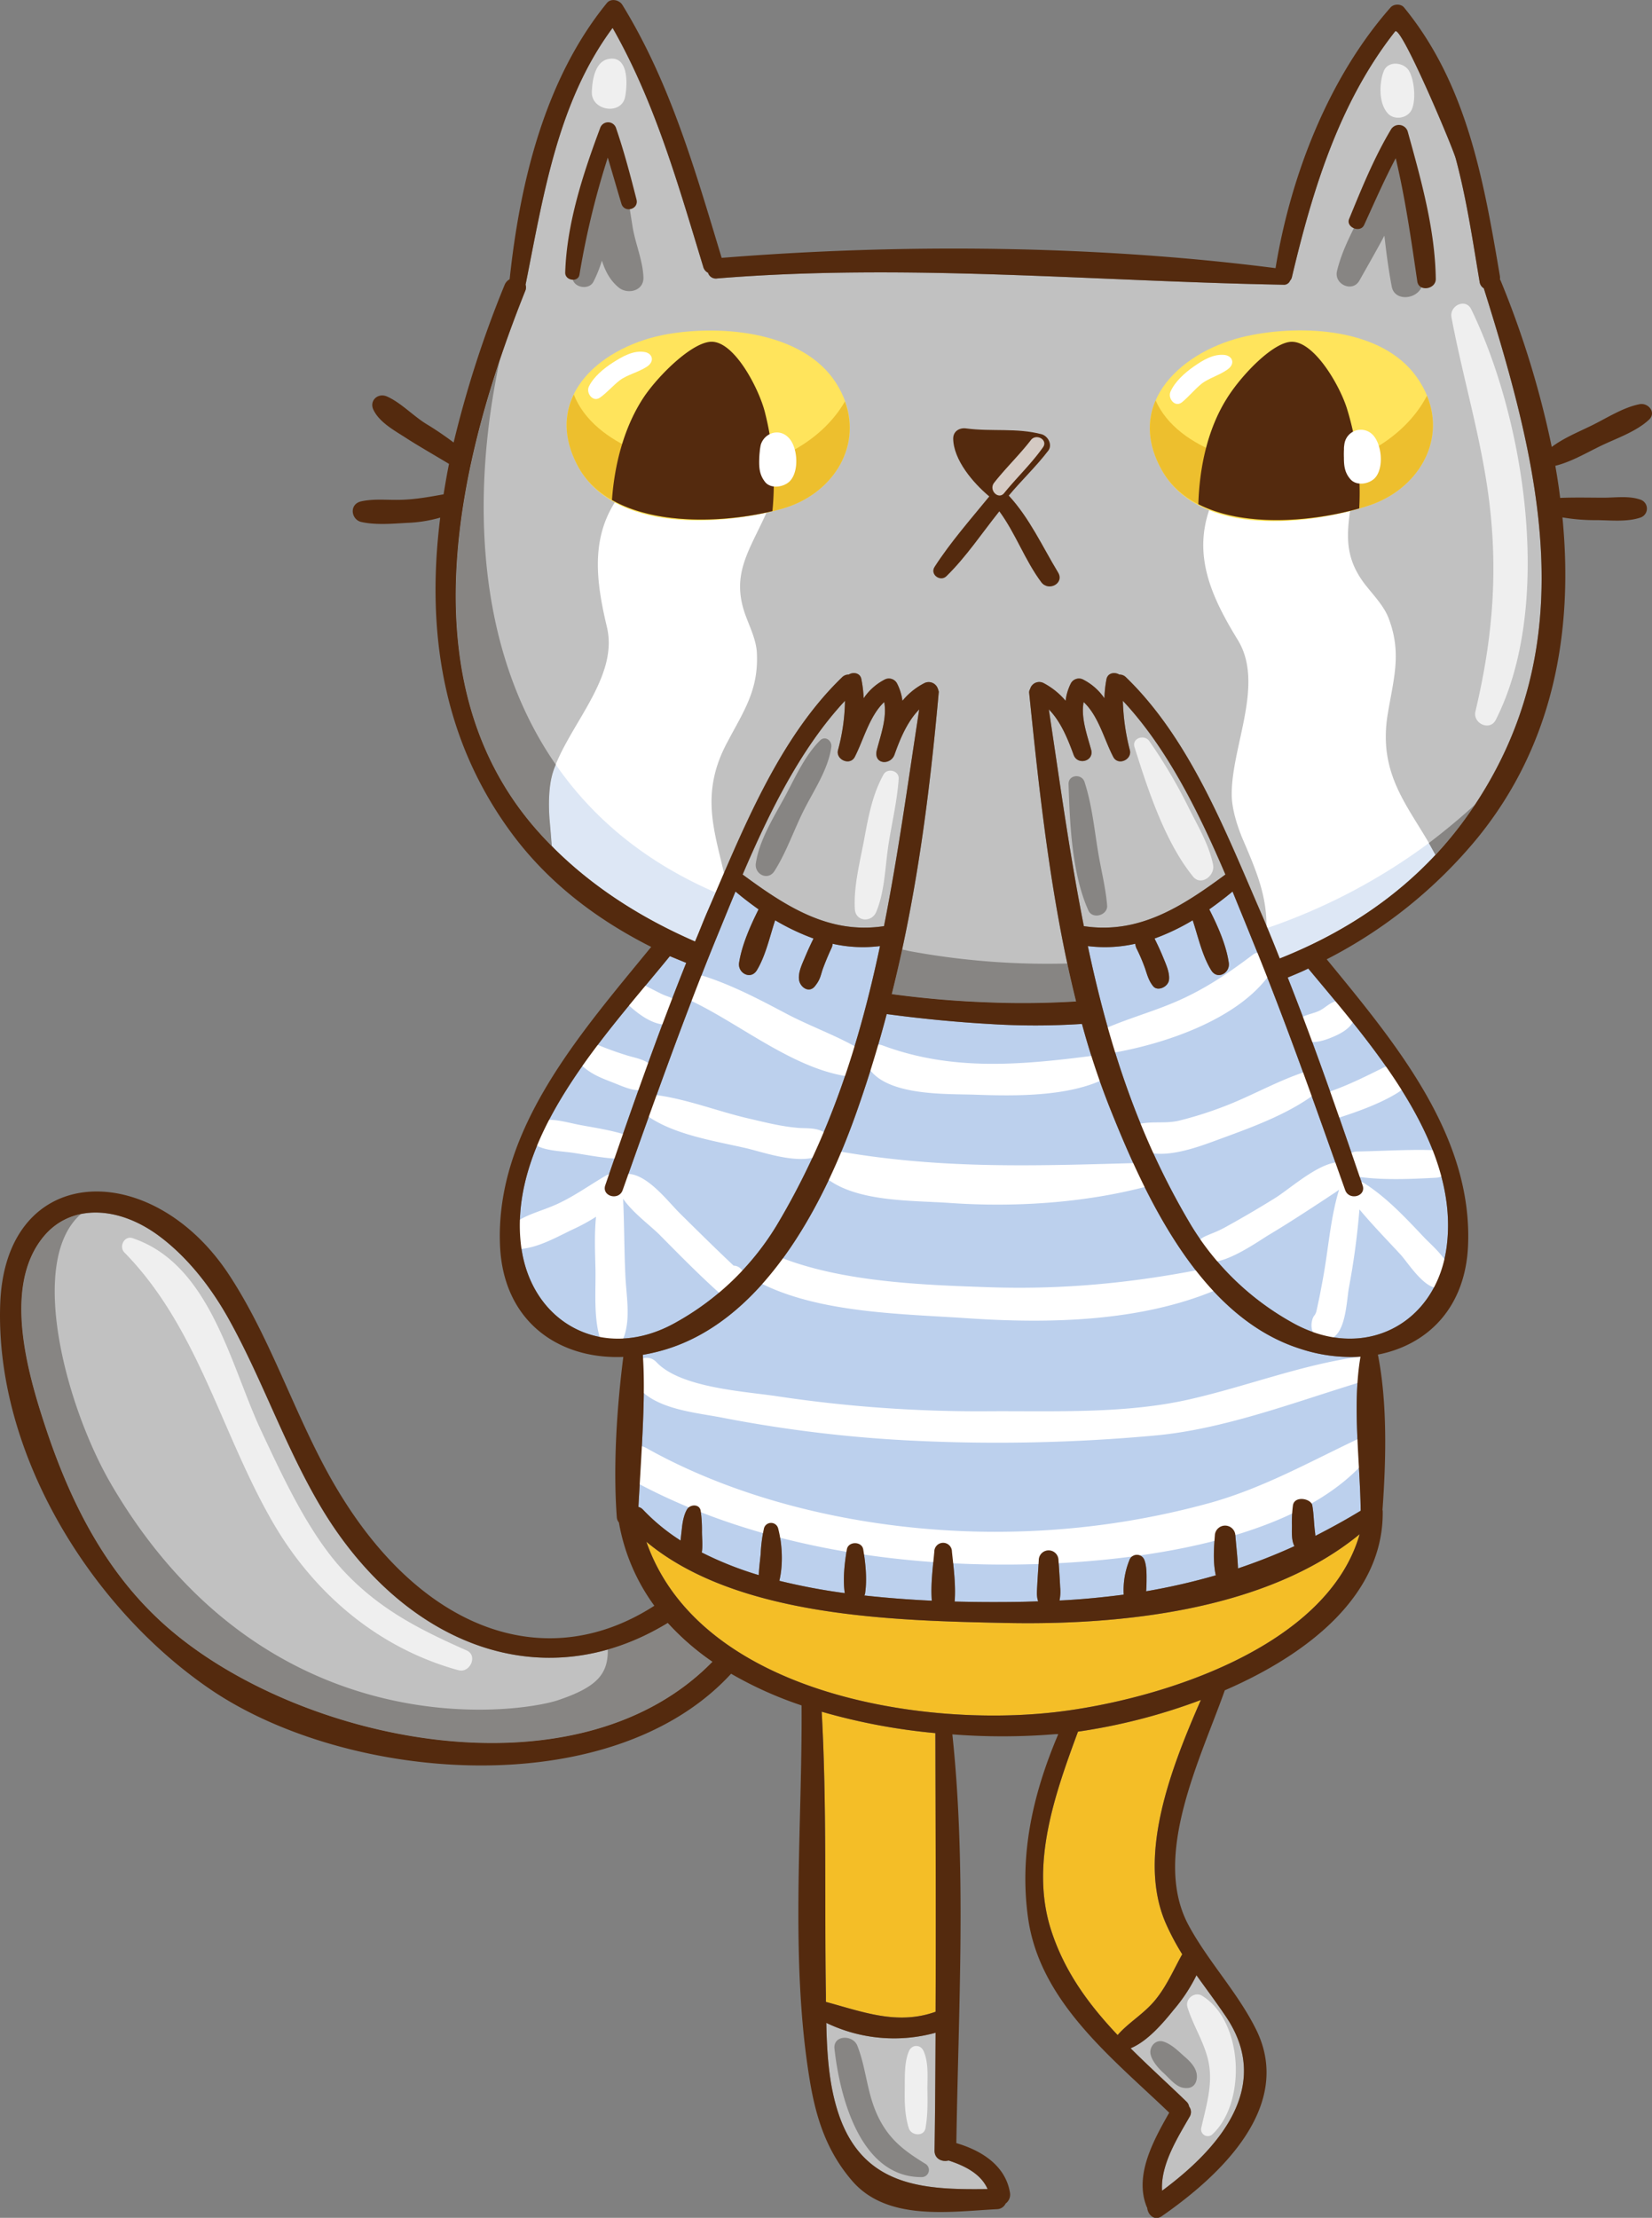 <svg xmlns="http://www.w3.org/2000/svg" width="787.7" height="1057" viewBox="0 0 787.7 1057">
  <rect x="0" y="0" width="787.7" height="1057" fill="#808080" stroke="none"/>
  <title>licemoji10_130454438</title>
  <g id="Layer_2" data-name="Layer 2">
    <g id="licemoji10_130454438">
      <g>
        <path d="M248.4,593.3c-6.1-51.4,40.4-100,71-137.6l7.8,3.2c-14,34.9-26.4,70.5-38.6,106-1.8,5.3,6.5,7.5,8.3,2.3,14.2-40,28.3-79.9,44.3-119.2,3.1-7.5,6.2-15.2,9.5-23.1,3.5,3,7.2,5.8,11,8.5-3.9,7.8-8,17-9.3,25.5-.7,4.9,5.6,8.3,8.5,3.5,4.2-7,6.1-15.9,8.7-23.8a109.2,109.2,0,0,0,18.3,8.7c-1.5,3-2.9,6.1-4.2,9.2s-3.2,7-2.7,10.5,4.7,6.5,7.5,3.1,2.8-5.5,3.9-8.5,2.6-6.6,4.1-9.8a5.3,5.3,0,0,0,.5-2,65.7,65.7,0,0,0,22.6,1.1c-9.7,45.8-23.7,90.3-49.2,133a130,130,0,0,1-48,46.3C288.1,649.7,252.9,630.9,248.4,593.3ZM648.8,720h0c-7.2,4.4-14.4,8.3-21.6,12-.1-1.6-.4-3.2-.5-4.9-.3-3.2-.4-6.5-1-9.7s-8.4-4.7-9.2,0a62.4,62.4,0,0,0-.5,9.7c0,3-.3,6.9,1.2,9.8a277.8,277.8,0,0,1-26.9,10.6c-.2-5.4-.9-10.9-1.3-16.2a4.9,4.9,0,0,0-9.7,0c-.5,6.4-1,13.1.4,19.5a307.4,307.4,0,0,1-33.2,7.6c.2-2.3.2-4.6.2-6.9s-.1-5.5-1-7.9a3.8,3.8,0,0,0-7.2,0,38.1,38.1,0,0,0-2.7,16.4c-10,1.3-20.2,2.3-30.6,2.8a22,22,0,0,0,.3-6.4c-.2-4.3-.5-8.5-.8-12.8a4.7,4.7,0,0,0-9.4,0c-.2,3.8-.5,7.6-.7,11.5s-.4,5.6.4,8.1l-6.5.2c-10.1.2-21.4.2-33.3-.1.6-7.8-.5-16.1-1.3-23.8a4.2,4.2,0,0,0-8.4,0c-.7,7.6-1.8,15.7-1.2,23.4-10.5-.5-21.3-1.3-32.2-2.5a2.1,2.1,0,0,0,.4-1.1c1-6.6.2-14.3-.9-20.9-.7-3.9-7.1-3.9-7.8,0-1.1,6.6-2,14.3-1,20.9h.1a293,293,0,0,1-31.3-5.9c1.9-7.8,1.4-17.6-.6-25.1a3.5,3.5,0,0,0-6.7,0,71.4,71.4,0,0,0-1.6,12.3c-.3,3.3-.8,6.7-.9,10.1a164,164,0,0,1-27.2-10.8c.6-3.1.1-6.9.1-9.9a65,65,0,0,0-.6-9.9c-.5-3.4-4.9-3.2-6.4-.9s-2.3,6.2-2.6,9.6c-.2,1.6-.4,3.5-.6,5.4a94.8,94.8,0,0,1-17.9-14.7,4.6,4.6,0,0,0-2.2-1.3c1.6-28.7,3.5-53.4,2.1-72.5a87.2,87.2,0,0,0,12-2.9c47.7-15.2,75.8-72,90.7-115,5.2-14.9,9.7-29.7,13.6-44.5,17.1,2.3,34,3.9,50.2,4.8a341.1,341.1,0,0,0,42.9-.1,371.2,371.2,0,0,0,13.2,39.8c16.9,42.3,43,99.8,90.8,115a76.9,76.9,0,0,0,28.8,3.8C644.7,669.9,648.5,696.5,648.8,720Zm41.1-126.7c-4.4,37.6-39.6,56.4-74,36.9a130.7,130.7,0,0,1-48-46.3c-25.5-42.7-39.5-87.2-49.2-133a65.6,65.6,0,0,0,22.6-1.1,8.4,8.4,0,0,0,.5,2,85,85,0,0,1,4.2,9.8c1,3,1.8,6,3.9,8.5s7.1.3,7.5-3.1-1.4-7.3-2.7-10.5-2.7-6.2-4.2-9.2a104.7,104.7,0,0,0,18.2-8.7c2.6,7.9,4.5,16.8,8.8,23.8,2.9,4.8,9.1,1.4,8.4-3.5-1.2-8.5-5.3-17.7-9.3-25.5,3.8-2.7,7.5-5.5,11.1-8.5,3.2,7.9,6.4,15.6,9.4,23.1,16.1,39.3,30.1,79.2,44.3,119.2,1.9,5.2,10.2,3,8.3-2.3-11.3-33.1-22.8-66.4-35.7-99,3.3-1.4,6.6-2.7,9.8-4.3C654.3,498.3,695.7,544.6,689.9,593.3Z" fill="#bcd0ed"/>
        <path d="M654.8,691.5c-31,42.2-110.7,52.3-159.1,53.9-66.1,2.2-137.4-8.3-195.9-40.8-9.4-5.2-1-19.7,8.5-14.4,52,29.1,117.9,41.4,177.1,39.7a383.6,383.6,0,0,0,92.2-13.8c25.6-7.3,47.2-19.6,71-30.8C652.2,683.6,657.7,687.4,654.8,691.5Zm-6.5-44.9c-27.1,3.7-53,13.8-79.7,20-31.2,7.4-65.6,5.8-97.6,6a644.6,644.6,0,0,1-100.1-7.1c-15.9-2.4-46.2-4-57.8-16.2-5.6-6-14.9,1.6-11.1,8.6,7.5,13.7,28.9,15.1,42.6,17.8a636.7,636.7,0,0,0,92.4,11,823.8,823.8,0,0,0,113.3-2.5c34-3,68.6-16.6,101.1-26.3C658.8,655.7,655.5,645.6,648.3,646.6ZM545.2,554.2c-50.2,1.4-95.2,3.2-144.8-5.4-8.3-1.5-12.4,8.3-5.6,13.3,14.7,10.8,40.2,10,57.7,11.2,31,2.2,64.2.1,94.2-7.8C553,563.8,551.7,554,545.2,554.2Zm-20.5-51.5c-35.9,4.7-69.7,8.3-104-4.5-3.7-1.3-6.7,1.1-7.7,4.3a5.5,5.5,0,0,0-1.9-1.8c-11.4-6.9-24.5-11.4-36.4-17.7s-25.3-13.4-39.1-17.8c-7.2-2.3-12.1,8.9-5.2,12.2,23.9,11.5,50.3,33.8,77.3,36,3.4.2,5.5-2,6.3-4.7,8.4,13.6,36.6,12.6,50,13,19.5.7,45.8,1.2,63.6-8C532.5,511.1,530.5,502,524.7,502.7Zm52.4,101.4c-35.3,7.2-69.2,10.6-105.2,9.4-32.6-1.1-71.8-2.5-102.2-15.2-7.9-3.3-13.5,10-5.9,13.8,28.3,13.8,66.9,14.1,97.9,16.2,38.7,2.6,82.1,1.7,118.3-13.6C586.4,612,584.2,602.7,577.1,604.1Zm68.2-122.8a6.2,6.2,0,0,0-5.7-4.3c-4.2-.5-6.8,2.7-9.9,4.4s-6.9,2-9.8,3.9-4.2,6.6-1.2,8.9c5.3,4.2,11.7,2.2,17.3-.2S647.8,487.4,645.3,481.3Zm14.4,27.5c-7.9,3.9-15.6,7.8-23.9,10.8s-4.8,15.5,3.5,12.8,19-6.5,27.3-11.7S667.6,505,659.7,508.8Zm30,103.3c-7.5,7.4-18-10-22-14.3-6.6-7.1-13.3-14-19.5-21.4a357.4,357.4,0,0,1-5,37.2c-1.1,6-1.4,21-8.1,24.1-3.9,1.8-8.1.3-9.5-3.9a9.4,9.4,0,0,1,.1-4.7,5.5,5.5,0,0,1,1.3-2.5,9.8,9.8,0,0,0,.7-1.7l1.5-7c.8-4.2,1.6-8.3,2.3-12.5,2.1-12.7,3.2-26,7-38.4-2,1.5-4.3,2.9-6.2,4.2-9,5.9-18,11.8-27.2,17.3-5.5,3.2-30.9,21.9-34.6,7.8a5.3,5.3,0,0,1,3.7-6.6c-1.5.4-2,.8.7-.6l2.6-1.1a55.6,55.6,0,0,0,7.8-3.7q11.4-6.3,22.5-13.2c7.6-4.6,23.3-19.3,33.3-17a6.1,6.1,0,0,1,5.7-5.3c12.6-.2,25.4-1.1,37.9-.6,8.5.3,8.5,12.7,0,13.1-13,.7-26.6,1.3-39.5-.8a4.3,4.3,0,0,1-1.2-.5,17.5,17.5,0,0,1-1.1,2.4,5.4,5.4,0,0,1,4.1.9,4.8,4.8,0,0,1,3.3.5c10.9,6.9,19.8,16.5,28.6,25.8C683.2,594.2,696.7,605,689.7,612.1Zm-66-101.7c-13.7,4.2-26.6,11.8-40,16.9a178.9,178.9,0,0,1-21.5,6.8c-6.3,1.5-12.5.2-18.6,1.5-4.5,1-5.8,7.1-2.7,10.1,10.1,9.6,32,.3,42.8-3.6,15.3-5.6,32.7-12.1,45.4-22.4C633.6,516.1,628.8,508.9,623.7,510.4ZM597.4,455c-11,8.3-21.5,15.5-34.2,21.3s-25.9,9.1-38.5,14.9c-6.5,3-1.5,11.8,4.6,10.8,25.4-4.2,61.6-16.1,76.7-38.5C609.4,458.5,602.5,451.2,597.4,455Zm-276,21.3a16.6,16.6,0,0,0-3.3-1.5,30.5,30.5,0,0,1-3.1-1.3l-7.9-4c-5.9-3.3-12.5,4.7-7.4,9.5s13.1,10.6,20.1,9.1S325.8,479.1,321.4,476.3Zm-11,31.4c-3.1-3-8.2-3.6-12.1-4.9a156.3,156.3,0,0,1-14.9-5.5c-5.8-2.7-12.4,4.3-7.2,9.4s9.8,6.8,15.7,9.1,10.6,4.7,15.4,3.4A7,7,0,0,0,310.4,507.7Zm-12,33.2c-6.8-2.2-14-3.3-21.1-4.6s-13.9-3.7-20.1-2-6.4,8.9-1.5,11.6,12.2,2.7,18,3.6c7.7,1.2,15.4,2.7,23.2,2.9S304.6,542.9,298.4,540.9ZM357,611.4a17.4,17.4,0,0,0-3.6-6.5,4.9,4.9,0,0,0-3.6-1.7c-8.6-8.1-17-16.4-25.4-24.7-6.6-6.5-17-20.8-27.4-18.9a2.6,2.6,0,0,0-1.9,1.3,5.2,5.2,0,0,0-6.2-.6c-7.6,4.4-14.6,9.5-22.7,13.3S250.1,578.8,244,584c-4.3,3.6-.9,11.7,4.6,11.2,8.4-.7,17.2-5.8,24.8-9.4a88,88,0,0,0,10.8-5.9c-.8,7.9-.5,15.9-.3,23.7.3,10.7-1,23.6,2.1,33.8,1.8,5.9,9.4,5.3,11.4,0,3.4-8.9,1.2-20.1.8-29.4-.6-12.2-.5-24.5-1.1-36.7,4.5,6.6,13,12.8,17.4,17.2,10,10.1,20,20.3,30.7,29.7C350.2,622.6,359.4,618.5,357,611.4Zm35.3-72.1c-3.8-2-8.1-1.4-12.2-1.8-8.1-.7-16.1-2.8-23.9-4.6-14.8-3.5-29.8-9.5-45-11.2-5.8-.7-6.5,7.3-2.7,10,12.9,9.2,32.5,12.1,47.6,15.6,9.6,2.3,30.9,10,38.4.3C396.4,545,395,540.6,392.3,539.3Z" fill="#fff"/>
        <path d="M407.6,360.7c4.2-8.2,7-19.5,14-26.1,1.4,7.5-1.7,15.8-3.5,22.8s6.5,7.5,8.4,2.3c2.7-7.6,6.1-15.8,11.8-21.6-5.4,35.1-10.1,69.6-16.8,103.3-26.3,4-46.9-9.5-67.4-24.6,12.7-29.7,27.8-60.3,48.8-82.8a94.4,94.4,0,0,1-3.3,23.4C398.3,362,405.3,365.2,407.6,360.7ZM78.8,774.7C51.2,750.2,34.6,718,22.9,683.8c-9-26.6-22.2-69.5-2.5-94,12.7-15.9,35.3-15.5,55.1-1,14.4,10.6,25.8,25.7,34.1,40.8,16.1,29.2,26.7,60.8,44,89.6,38.5,63.9,104.3,91.1,164.8,54.3A122.6,122.6,0,0,0,339.7,792C274.3,858.9,141,829.9,78.8,774.7Zm392.1,268.6c-29.3.4-57.6-.8-70-32.9-5.5-14.4-6.6-30.6-6.9-46.3a74.4,74.4,0,0,0,52.1,4.7c-.1,18.9-.2,37.7-.5,56.2,0,4,3.7,5.5,6.7,4.7C460,1032.2,467.7,1036,470.9,1043.3Zm99.6-101.9c4.7,6.6,9.6,13.1,14.1,19.8,22.5,33.4-3.6,63-30.5,82.9-.8-12.3,7.3-25.1,13.1-35.2a4.3,4.3,0,0,0-.2-4.9,4.4,4.4,0,0,0-1.3-2.4c-8.9-8.6-18-16.8-26.6-25.4,8.2-3.4,15.6-12.2,20.6-18.4A79,79,0,0,0,570.5,941.4Zm-50.2-584c-1.9-7-5-15.3-3.6-22.8,7.1,6.6,9.8,17.9,14.1,26.1,2.3,4.5,9.2,1.3,7.9-3.3a104.8,104.8,0,0,1-3.3-23.4c21.1,22.5,36.2,53.1,48.9,82.8-20.5,15.1-41.1,28.6-67.5,24.6-6.7-33.7-11.4-68.2-16.7-103.3,5.7,5.8,9,14,11.8,21.6C513.7,364.9,521.7,362.9,520.3,357.4Zm181,29.1c-23.1,33.6-55.1,56-91.1,70.3-2.9-7.4-5.9-14.8-9.1-22.1-16.6-38.2-33.7-82.4-64.2-111.9a4.3,4.3,0,0,0-3.2-1.3c-2.1-1.3-5.4-.9-6.1,2.1a56.3,56.3,0,0,0-1,9.2,27.2,27.2,0,0,0-9.9-8.8,4.4,4.4,0,0,0-6,1.5,24.6,24.6,0,0,0-2.6,8.5,35.2,35.2,0,0,0-10.6-8.5,4.5,4.5,0,0,0-6.3,2.8l-.3.6h0a4.3,4.3,0,0,0-.2,1.1c4.6,44.9,10.1,98.1,22.4,147.3-13.5.8-26.9,1-40.1.5a464.4,464.4,0,0,1-47.8-4c11.9-47.5,18-94.6,22.4-143.8.1-.4-.1-.7-.2-1.1h0a1.4,1.4,0,0,0-.2-.6,4.6,4.6,0,0,0-6.3-2.8,32.9,32.9,0,0,0-10.6,8.5,24.8,24.8,0,0,0-2.7-8.5,4.4,4.4,0,0,0-6-1.5,26.9,26.9,0,0,0-9.8,8.8,56.4,56.4,0,0,0-1.1-9.2c-.6-3-4-3.4-6-2.1a4.3,4.3,0,0,0-3.2,1.3c-30.6,29.5-47.7,73.7-64.3,111.9-2,4.6-3.8,9.4-5.8,14-27.8-12.1-53.2-28.6-73.6-51-65.4-71.6-39.3-179.2-7.3-259.2a3.9,3.9,0,0,0,.1-2.8c8.5-42.4,15.2-87,41.5-122.4,20.3,35.6,31.3,74.8,43.2,113.8a4.4,4.4,0,0,0,2.3,2.9,3.9,3.9,0,0,0,4.4,2.7c89.9-7.3,180,1.4,269.9,3a3.1,3.1,0,0,0,3.2-1.9,3.9,3.9,0,0,0,.9-1.7c9.8-41.4,22.5-83.2,49.2-117.1,2.7-3.5,27.4,55,28.9,60.5,5.2,19.3,8.1,39.2,11.4,58.8a4.2,4.2,0,0,0,2,3.1C734.2,222.4,755.7,307.3,701.3,386.5Z" fill="#c1c1c1"/>
        <path d="M684.4,407.3c-20.8,22.3-46.3,38.4-74.2,49.5-2-5.1-4.2-10.2-6.3-15.3,0-14.1-4.2-25-10.8-40.3-2.9-6.6-5.9-15.7-5.8-23,.1-23,15.7-52.3,2.9-73.2-14.6-23.8-24.3-46.4-7.9-74.3a3.7,3.7,0,0,1,1.5-1.3,4.4,4.4,0,0,1,3.9-4.3c19.4-3,34.5-5.1,54.2-1.5a3.6,3.6,0,0,1,2.8,2.2,3.6,3.6,0,0,1,1,2.9c-2.2,20.6-7.7,34.1,6.1,51,3.6,4.5,8.2,9.4,10.3,14.9,6.3,16.5,2.5,28.4-.3,45.1C656.5,370.3,672.9,385.4,684.4,407.3ZM363.9,237.6c-17.7-9.5-32.7-12.2-52.1-15.4a4.2,4.2,0,0,0-5,2.8,3.6,3.6,0,0,0-1.8.8c-24.3,21.4-22.1,45.9-15.6,73.1,5.7,23.9-18.3,46.8-25.6,68.7-2.3,6.9-2.3,16.4-1.7,23.6.4,4.3.7,8.2,1,11.9,19.4,19.6,42.9,34.5,68.3,45.6,2-4.6,3.8-9.4,5.8-14s5.3-12.3,8-18.6c-4.6-20.3-11.3-38.1,1.4-62,7.9-15,15.1-25,14.3-42.7-.2-5.9-3.1-12-5.1-17.3-7.8-20.4,1.6-31.5,10-50.5a3.5,3.5,0,0,0,0-3A3.6,3.6,0,0,0,363.9,237.6Z" fill="#fff"/>
        <path d="M393.8,950.6c-.7-44.9.5-89.9-2-134.8A290.7,290.7,0,0,0,446,826c.1,42.9.3,88.1.1,132.8-18.2,6.5-34.5.1-52.3-4.7Zm162-34.1a117.8,117.8,0,0,0,7.9,14.9c-4.1,7.3-7.2,14.8-12.7,21.6s-12.8,10.8-18.1,16.9c-13.7-14.5-25.5-30.3-31.9-50.6-9.8-31.2,2.1-64.5,13-94a280.1,280.1,0,0,0,58.6-15.1C558.7,842,541.9,884.3,555.8,916.5ZM503.2,816c-65.2,7.5-170-9.6-195-81.2,43.3,36.1,119,37.6,171.5,38.7,54.6,1.1,124.3-5.9,168.6-42.3C632.8,785.4,552.4,810.3,503.2,816Z" fill="#f4be27"/>
        <path d="M398.5,182.3c-15.6-24-53.6-27.6-79.9-23.1-30.8,5.2-60.4,28.9-43.5,62.1s70,29.1,98,21.1C399.1,235,415,207.9,398.5,182.3Z" fill="#ffe45c"/>
        <path d="M343.7,223.4c-23.8-.3-60.5-10.7-70.1-35.4-4.6,9.4-5,20.7,1.5,33.3,16.1,31.9,70,29.1,98,21.1,23-6.5,38-28.4,29.8-51.1C391.4,211.3,366.5,223.8,343.7,223.4Z" fill="#edbf2e"/>
        <path d="M340,162.9c-8.8-.8-25.1,14.9-32.7,25.9-9.6,14.2-14.3,32.3-15.5,49.5,21.6,12.3,54.7,10.6,76.5,5.3a136.4,136.4,0,0,0-3.7-47.6C361.7,185.1,350.7,163.8,340,162.9Z" fill="#542a0e"/>
        <path d="M307.5,167.8c-5.4-1-10.7,2.1-15.1,4.9s-9.3,6.8-11.6,11.5c-1.5,3.1,1.9,7.7,5.3,5.3s6.2-5.8,9.5-8.3,8.8-3.8,12.8-6.4S311,168.4,307.5,167.8Z" fill="#fff"/>
        <path d="M375.8,208.4c-4.3-4.3-11.1-2.2-13,3.4-.3,1-.8,5-.4,2.3a42.1,42.1,0,0,0-.4,5c-.1,4,.2,7.3,2.8,10.6s8.4,2.6,11.4,0C381.3,225.2,380.5,212.8,375.8,208.4Z" fill="#fff"/>
        <path d="M675.5,179.7c-16.5-23.3-54.6-25.2-80.7-19.6-30.5,6.5-59.1,31.5-40.8,64s71.1,26,98.8,16.8C678.5,232.4,693.2,204.6,675.5,179.7Z" fill="#ffe45c"/>
        <path d="M622.6,223.2c-23.8.6-60.9-8.1-71.6-32.4-4.1,9.6-4,20.9,3,33.3,17.5,31.1,71.1,26,98.8,16.8,22.7-7.5,36.8-30,27.6-52.3C669.8,209,645.4,222.6,622.6,223.2Z" fill="#edbf2e"/>
        <path d="M616.3,162.9c-8.8-.4-24.5,15.9-31.5,27.3-9.1,14.6-12.9,32.8-13.4,50.1,22.1,11.3,55.1,8.2,76.7,2a135.7,135.7,0,0,0-5.8-47.4C639,184.1,627.1,163.3,616.3,162.9Z" fill="#542a0e"/>
        <path d="M584.1,169.2c-5.5-.7-10.6,2.5-14.9,5.5s-9,7.2-11.1,12c-1.4,3.2,2.2,7.7,5.5,5s5.9-6,9.2-8.7,8.6-4.1,12.5-6.9S587.6,169.7,584.1,169.2Z" fill="#fff"/>
        <path d="M654.1,206.8a7.9,7.9,0,0,0-12.9,4c-.3,1-.6,5-.3,2.3a41.7,41.7,0,0,0-.1,5c0,4,.4,7.3,3.2,10.4s8.4,2.3,11.3-.4C660.2,223.4,658.9,211,654.1,206.8Z" fill="#fff"/>
        <path d="M341.3,425.4c-1.4,3.1-2.7,6.3-4.1,9.3-2,4.6-3.8,9.4-5.8,14-3.2-1.4-6.5-2.9-9.7-4.5-1.6-.7-3.1-1.5-4.6-2.3l-4.9-2.6a66.5,66.5,0,0,1-5.8-3.3l-3.3-1.8-6.5-4.1-2.2-1.4-7-4.8a7.1,7.1,0,0,0-1.4-1l-7.2-5.6-.8-.7c-2.5-2-4.9-4.1-7.3-6.2l-.3-.3c-2.5-2.3-5-4.6-7.3-7-.3-3.7-.6-7.6-1-11.9-.6-7.2-.6-16.7,1.7-23.6.3-1.1.8-2.1,1.2-3.2C282.3,389.4,307,410.6,341.3,425.4Zm285,24.2,7.2-3.7,5.1-2.7,5.8-3.5A190.7,190.7,0,0,0,666,424.5l2.7-2.2c2.3-1.9,4.5-3.9,6.7-6l2.3-2.2c2.3-2.2,4.6-4.4,6.7-6.7h0l-3.1-5.6a282.8,282.8,0,0,1-77.1,40.5l6,14.6c4-1.6,8-3.4,11.9-5.2Z" fill="#bcd0ed" opacity="0.5"/>
        <path d="M527.9,431.6c.3,4.6-6.9,6.7-8.9,2.4-7.9-17.4-8.9-41.4-9.5-60.3-.1-4.5,6.2-5.1,7.6-1.1,3.5,10.7,4.6,21.9,6.4,32.9C524.9,414.2,527.2,422.9,527.9,431.6ZM391,352.9c-7.6,7.6-12.2,18.5-17.3,27.8s-11.7,20-13.3,30.7c-.8,5.3,5.8,8.6,8.9,3.7,5.6-8.8,9.2-19.4,13.9-28.8s11.7-19.5,13.2-30.3C396.8,353.1,393.5,350.4,391,352.9Zm173.5,627c-2.8-2.5-5.8-5.5-9.5-6.8s-6.5,1.8-6.5,4.9,3.2,7.2,6.1,9.8,5.8,6.5,9.4,7.2,5.8-.7,6.5-3.6C571.6,986.5,567.9,982.8,564.5,979.9Zm-123.2,51.4c-10.1-6.2-17.4-11.6-22.7-22.7s-5.5-22.7-9.8-33.6c-2.1-5.4-11.7-5.2-10.9,1.5,2.5,22.7,12.3,61.4,41.7,61.1A3.4,3.4,0,0,0,441.3,1031.3ZM301.6,107.9c-1.6-9.9-2.9-19.4-5.8-29.1-2-6.4-11.5-6.7-13.3,0-4.5,17.1-7.2,35.1-9.5,52.7-.7,5.4,7.7,7.3,10,2.7a61.4,61.4,0,0,0,4-10c1.6,5.1,4,9.6,8.1,12.9s11.9,1.7,11.7-4.9C306.5,124,302.9,116.1,301.6,107.9ZM672.7,80.7c-.2-8-12.2-10-14.2-1.9-4.4,17.9-16.7,32.5-21,50.4-1.5,6.3,7.4,10.4,10.7,4.5s8.1-14.2,11.9-21.4c.9,8.2,2,16.4,3.5,24.3s14.1,5.9,14.8-2C679.9,116.7,673,98.6,672.7,80.7ZM318.4,773.5a115.7,115.7,0,0,1-28.6,12.6c.2,11.9-5.3,18-23.7,24.2s-139,24.1-213.2-103.1c-21.5-37-40-106.2-14.3-128.6a30.7,30.7,0,0,0-18.2,11.2c-19.7,24.5-6.5,67.4,2.5,94,11.7,34.2,28.3,66.4,55.9,90.9C141,829.9,274.3,858.9,339.7,792A122.6,122.6,0,0,1,318.4,773.5ZM433.7,453.3l-3.6-.8c-1.5,7.1-3.1,14.2-4.9,21.3a464.4,464.4,0,0,0,47.8,4c13.2.5,26.6.3,40.1-.5-1.5-6-2.9-12-4.2-18.1A360.5,360.5,0,0,1,433.7,453.3ZM263.1,403.1c-.3-3.7-.6-7.6-1-11.9-.6-7.2-.6-16.7,1.7-23.6.3-1.1.8-2.1,1.2-3.2-38.6-55.6-40.1-129.8-26.8-192.3-25,74.7-37,163.6,19.6,225.6C264.2,404.7,265.4,405.5,263.1,403.1Zm418.2-1.3h0l3.1,5.6a172.2,172.2,0,0,0,16.9-20.8l2.1-3.2C696.3,389.9,688.9,396,681.3,401.8Z" fill="#878583"/>
        <g>
          <path d="M786.3,200c3.5-3.3-.2-8-4.3-7.4-8.1,1.5-16.2,6.9-23.7,10.5s-12.8,5.8-18.4,9.9a447.7,447.7,0,0,0-24.3-79.1,4.3,4.3,0,0,0-.4-.7,7.5,7.5,0,0,0,0-1.5c-7.7-45.5-15.7-91.5-45.7-128.1-1.5-1.9-5-1.8-6.5,0-29.6,33.6-47.6,80.2-54.8,124.2-85.7-11-178.1-11.8-264.1-4.9C331.5,81.3,319.7,39.7,296.8,2.4c-1.4-2.4-5.4-3.4-7.4-1C259.7,37.8,247.9,87.1,243,133.1a5.3,5.3,0,0,0-2.4,2.7,514.4,514.4,0,0,0-24.3,75.1,154.9,154.9,0,0,0-13.3-9c-6.2-3.9-11.9-10-18.4-12.9-4.4-2-8.7,2-6.5,6.4,2.9,6,10.2,9.9,15.6,13.4s13.6,8.2,20.4,12.3c-1,4.8-1.8,9.7-2.6,14.5-6.7,1.2-13.2,2.4-20.1,2.6s-12.8-.6-19,.7-5,8.9,0,9.9c6.9,1.5,14.6.8,21.6.4a65.9,65.9,0,0,0,15.9-2.5c-6.6,52.7.5,105.4,34.5,151,17.4,23.3,40.3,40.6,66.1,53.6-33.6,41.1-74.3,86.9-72.1,142,1.4,36.4,27.9,54.7,58.8,53.4-3.1,24.4-4.9,52.1-3.1,76.4a4.3,4.3,0,0,0,1,2.5A94.8,94.8,0,0,0,312,765.3c-50.4,32.5-108.5,13.2-148.9-51.7-21.1-33.7-32.3-73.4-54.2-106.5C72.1,551.7,2.5,553.6.1,621.5-2.4,693,43.7,766.8,100.7,805.4c65.2,44.1,190.7,54.5,247.9-7.7a182.8,182.8,0,0,0,33.6,15.1c.4,57.9-5.6,120.6,3.8,178,3,18.5,8.1,34.5,20.5,48.8,16.8,19.2,46.7,14.4,68.9,13.3a4.7,4.7,0,0,0,4.1-2.7,5.3,5.3,0,0,0,2.1-5c-2.1-13.2-13.7-20.3-25.6-23.8,1-64.4,4.9-130.7-1.9-194.8a308.4,308.4,0,0,0,49.1-.1h1.4c-11.9,28-18.7,56.9-14.4,87.6,5.6,40,40.1,66.7,67.3,92.8-7.5,13.2-16.7,29.8-10.8,44.7a3.3,3.3,0,0,0,.3.6c.3,3.4,3.5,6.5,7,4,27.1-18.8,63-51.8,45.1-88.6-8.8-17.9-22.8-32.4-32.3-49.9-17.9-33,5.7-79.5,17.2-112.1,40.4-17.5,75.9-45.8,75.3-85.5,0-.2-.1-.4-.1-.6,1.7-23.3,2.4-50.8-2.2-73.9,23.6-4.6,41.8-22.2,43-52.2,2.1-52.5-34.8-96.5-67.4-136.2a227.2,227.2,0,0,0,71.7-57.6c36.6-44.8,46-98.8,40.7-153a93.3,93.3,0,0,0,16.7,1.3c6.5.1,14.2.9,20.4-1.2a4.5,4.5,0,0,0,0-8.6c-5.5-1.9-11.8-.9-17.6-.9s-13.7-.2-20.6.1c-.6-5.1-1.4-10.2-2.3-15.3,7.7-1.9,15-6.3,22.1-9.7S780.2,205.7,786.3,200ZM248.4,593.3c-6.1-51.4,40.4-100,71-137.6l7.8,3.2c-14,34.9-26.4,70.5-38.6,106-1.8,5.3,6.5,7.5,8.3,2.3,14.2-40,28.3-79.9,44.3-119.2,3.1-7.5,6.2-15.2,9.5-23.1,3.5,3,7.2,5.8,11,8.5-3.9,7.8-8,17-9.3,25.5-.7,4.9,5.6,8.3,8.5,3.5,4.2-7,6.1-15.9,8.7-23.8a109.2,109.2,0,0,0,18.3,8.7c-1.5,3-2.9,6.1-4.2,9.2s-3.2,7-2.7,10.5,4.7,6.5,7.5,3.1,2.8-5.5,3.9-8.5,2.6-6.6,4.1-9.8a5.3,5.3,0,0,0,.5-2,65.7,65.7,0,0,0,22.6,1.1c-9.7,45.8-23.7,90.3-49.2,133a130,130,0,0,1-48,46.3C288.1,649.7,252.9,630.9,248.4,593.3ZM407.6,360.7c4.2-8.2,7-19.5,14-26.1,1.4,7.5-1.7,15.8-3.5,22.8s6.5,7.5,8.4,2.3c2.7-7.6,6.1-15.8,11.8-21.6-5.4,35.1-10.1,69.6-16.8,103.3-26.3,4-46.9-9.5-67.4-24.6,12.7-29.7,27.8-60.3,48.8-82.8a94.4,94.4,0,0,1-3.3,23.4C398.3,362,405.3,365.2,407.6,360.7ZM78.8,774.7C51.2,750.2,34.6,718,22.9,683.8c-9-26.6-22.2-69.5-2.5-94,12.7-15.9,35.3-15.5,55.1-1,14.4,10.6,25.8,25.7,34.1,40.8,16.1,29.2,26.7,60.8,44,89.6,38.5,63.9,104.3,91.1,164.8,54.3A122.6,122.6,0,0,0,339.7,792C274.3,858.9,141,829.9,78.8,774.7Zm315,175.9c-.7-44.9.5-89.9-2-134.8A290.7,290.7,0,0,0,446,826c.1,42.9.3,88.1.1,132.8-18.2,6.5-34.5.1-52.3-4.7Zm77.1,92.7c-29.3.4-57.6-.8-70-32.9-5.5-14.4-6.6-30.6-6.9-46.3a74.4,74.4,0,0,0,52.1,4.7c-.1,18.9-.2,37.7-.5,56.2,0,4,3.7,5.5,6.7,4.7C460,1032.2,467.7,1036,470.9,1043.3Zm99.6-101.9c4.7,6.6,9.6,13.1,14.1,19.8,22.5,33.4-3.6,63-30.5,82.9-.8-12.3,7.3-25.1,13.1-35.2a4.3,4.3,0,0,0-.2-4.9,4.4,4.4,0,0,0-1.3-2.4c-8.9-8.6-18-16.8-26.6-25.4,8.2-3.4,15.6-12.2,20.6-18.4A79,79,0,0,0,570.5,941.4Zm-14.7-24.9a117.8,117.8,0,0,0,7.9,14.9c-4.1,7.3-7.2,14.8-12.7,21.6s-12.8,10.8-18.1,16.9c-13.7-14.5-25.5-30.3-31.9-50.6-9.8-31.2,2.1-64.5,13-94a280.1,280.1,0,0,0,58.6-15.1C558.7,842,541.9,884.3,555.8,916.5ZM503.2,816c-65.2,7.5-170-9.6-195-81.2,43.3,36.1,119,37.6,171.5,38.7,54.6,1.1,124.3-5.9,168.6-42.3C632.8,785.4,552.4,810.3,503.2,816Zm145.6-96h0c-7.2,4.4-14.4,8.3-21.6,12-.1-1.6-.4-3.2-.5-4.9-.3-3.2-.4-6.5-1-9.7s-8.4-4.7-9.2,0a62.4,62.4,0,0,0-.5,9.7c0,3-.3,6.9,1.2,9.8a277.8,277.8,0,0,1-26.9,10.6c-.2-5.4-.9-10.9-1.3-16.2a4.9,4.9,0,0,0-9.7,0c-.5,6.4-1,13.1.4,19.5a307.4,307.4,0,0,1-33.2,7.6c.2-2.3.2-4.6.2-6.9s-.1-5.5-1-7.9a3.8,3.8,0,0,0-7.2,0,38.1,38.1,0,0,0-2.7,16.4c-10,1.3-20.2,2.3-30.6,2.8a22,22,0,0,0,.3-6.4c-.2-4.3-.5-8.5-.8-12.8a4.7,4.7,0,0,0-9.4,0c-.2,3.8-.5,7.6-.7,11.5s-.4,5.6.4,8.1l-6.5.2c-10.1.2-21.4.2-33.3-.1.6-7.8-.5-16.1-1.3-23.8a4.2,4.2,0,0,0-8.4,0c-.7,7.6-1.8,15.7-1.2,23.4-10.5-.5-21.3-1.3-32.2-2.5a2.1,2.1,0,0,0,.4-1.1c1-6.6.2-14.3-.9-20.9-.7-3.9-7.1-3.9-7.8,0-1.1,6.6-2,14.3-1,20.9h.1a293,293,0,0,1-31.3-5.9c1.9-7.8,1.4-17.6-.6-25.1a3.5,3.5,0,0,0-6.7,0,71.4,71.4,0,0,0-1.6,12.3c-.3,3.3-.8,6.7-.9,10.1a164,164,0,0,1-27.2-10.8c.6-3.1.1-6.9.1-9.9a65,65,0,0,0-.6-9.9c-.5-3.4-4.9-3.2-6.4-.9s-2.3,6.2-2.6,9.6c-.2,1.6-.4,3.5-.6,5.4a94.8,94.8,0,0,1-17.9-14.7,4.6,4.6,0,0,0-2.2-1.3c1.6-28.7,3.5-53.4,2.1-72.5a87.2,87.2,0,0,0,12-2.9c47.7-15.2,75.8-72,90.7-115,5.2-14.9,9.7-29.7,13.6-44.5,17.1,2.3,34,3.9,50.2,4.8a341.1,341.1,0,0,0,42.9-.1,371.2,371.2,0,0,0,13.2,39.8c16.9,42.3,43,99.8,90.8,115a76.9,76.9,0,0,0,28.8,3.8C644.7,669.9,648.5,696.5,648.8,720ZM520.3,357.4c-1.9-7-5-15.3-3.6-22.8,7.1,6.6,9.8,17.9,14.1,26.1,2.3,4.5,9.2,1.3,7.9-3.3a104.8,104.8,0,0,1-3.3-23.4c21.1,22.5,36.2,53.1,48.9,82.8-20.5,15.1-41.1,28.6-67.5,24.6-6.7-33.7-11.4-68.2-16.7-103.3,5.7,5.8,9,14,11.8,21.6C513.7,364.9,521.7,362.9,520.3,357.4ZM689.9,593.3c-4.4,37.6-39.6,56.4-74,36.9a130.7,130.7,0,0,1-48-46.3c-25.5-42.7-39.5-87.2-49.2-133a65.6,65.6,0,0,0,22.6-1.1,8.4,8.4,0,0,0,.5,2,85,85,0,0,1,4.2,9.8c1,3,1.8,6,3.9,8.5s7.1.3,7.5-3.1-1.4-7.3-2.7-10.5-2.7-6.2-4.2-9.2a104.7,104.7,0,0,0,18.2-8.7c2.6,7.9,4.5,16.8,8.8,23.8,2.9,4.8,9.1,1.4,8.4-3.5-1.2-8.5-5.3-17.7-9.3-25.5,3.8-2.7,7.5-5.5,11.1-8.5,3.2,7.9,6.4,15.6,9.4,23.1,16.1,39.3,30.1,79.2,44.3,119.2,1.9,5.2,10.2,3,8.3-2.3-11.3-33.1-22.8-66.4-35.7-99,3.3-1.4,6.6-2.7,9.8-4.3C654.3,498.3,695.7,544.6,689.9,593.3Zm11.4-206.8c-23.1,33.6-55.1,56-91.1,70.3-2.9-7.4-5.9-14.8-9.1-22.1-16.6-38.2-33.7-82.4-64.2-111.9a4.3,4.3,0,0,0-3.2-1.3c-2.1-1.3-5.4-.9-6.1,2.1a56.3,56.3,0,0,0-1,9.2,27.2,27.2,0,0,0-9.9-8.8,4.4,4.4,0,0,0-6,1.5,24.6,24.6,0,0,0-2.6,8.5,35.2,35.2,0,0,0-10.6-8.5,4.5,4.5,0,0,0-6.3,2.8l-.3.6h0a4.3,4.3,0,0,0-.2,1.1c4.6,44.9,10.1,98.1,22.4,147.3-13.5.8-26.9,1-40.1.5a464.4,464.4,0,0,1-47.8-4c11.9-47.5,18-94.6,22.4-143.8.1-.4-.1-.7-.2-1.1h0a1.4,1.4,0,0,0-.2-.6,4.6,4.6,0,0,0-6.3-2.8,32.9,32.9,0,0,0-10.6,8.5,24.8,24.8,0,0,0-2.7-8.5,4.4,4.4,0,0,0-6-1.5,26.9,26.9,0,0,0-9.8,8.8,56.4,56.4,0,0,0-1.1-9.2c-.6-3-4-3.4-6-2.1a4.3,4.3,0,0,0-3.2,1.3c-30.6,29.5-47.7,73.7-64.3,111.9-2,4.6-3.8,9.4-5.8,14-27.8-12.1-53.2-28.6-73.6-51-65.4-71.6-39.3-179.2-7.3-259.2a3.9,3.9,0,0,0,.1-2.8c8.5-42.4,15.2-87,41.5-122.4,20.3,35.6,31.3,74.8,43.2,113.8a4.4,4.4,0,0,0,2.3,2.9,3.9,3.9,0,0,0,4.4,2.7c89.9-7.3,180,1.4,269.9,3a3.1,3.1,0,0,0,3.2-1.9,3.9,3.9,0,0,0,.9-1.7c9.8-41.4,22.5-83.2,49.2-117.1,2.7-3.5,27.4,55,28.9,60.5,5.2,19.3,8.1,39.2,11.4,58.8a4.2,4.2,0,0,0,2,3.1C734.2,222.4,755.7,307.3,701.3,386.5Z" fill="#542a0e"/>
          <path d="M481,236.2c6.1-7.3,13.1-13.9,18.9-21.5,2-2.8-.2-6.8-3.1-7.7-11.9-3.2-24-1.2-36-2.8-3.1-.5-6.3,1.2-6.3,4.8.1,10.1,9.4,21.1,17.2,27.6-8.9,10.9-18.5,21.8-26.1,33.6-2.3,3.6,2.8,7.3,5.7,4.4,9.4-9.2,16.9-20.5,25.2-30.9,7.8,10.6,12.1,23.2,20,33.8,3.5,4.6,11.2.5,8-4.7C497,260.4,490.9,246.9,481,236.2Z" fill="#542a0e"/>
          <path d="M293.8,61.2a4,4,0,0,0-7.7,0c-8.1,21.6-15.9,45.5-16.6,68.7-.1,3.9,6.2,4.8,6.8,1a391.2,391.2,0,0,1,13.5-55.8c2.2,7.3,4.3,14.7,6.5,22,1.4,4.6,8.4,2.7,7.2-2C300.6,83.7,297.6,72.3,293.8,61.2Z" fill="#542a0e"/>
          <path d="M663.3,61.6c-8.1,13.5-14,28.1-20,42.7-1.7,4,5.2,6.9,7.1,3,4.9-10.7,9.6-21.5,15.1-31.9,4.6,19.4,7.4,39,10.3,58.8.8,5,8.8,3.7,8.8-1.2-.3-23.8-7.1-47.6-13.4-70.4A4.4,4.4,0,0,0,663.3,61.6Z" fill="#542a0e"/>
        </g>
        <path d="M298.1,46c-1.6,9.1-16.2,6.9-15.9-2.2.2-5.4,1.4-14.5,8-15.7C299.8,26.3,299.2,40.2,298.1,46ZM671.8,33.7c-2.4-4-9.8-4.9-11.9,0S657,48.8,661.7,54c3,3.4,9.2,2.5,11.3-1.5S674.7,38.8,671.8,33.7ZM421.3,369.1c-5.4,9.7-7.3,20.5-9.3,31.2s-5,22.1-4.4,32.9c.3,6.1,8,6.7,10.2,1.4,4-9.6,4.2-20.8,5.7-31.1s4.3-21.5,5-32.4C428.7,367.2,423.1,365.9,421.3,369.1Zm157.1,43c-1.9-9.5-7.2-18.3-11.5-26.9a244.4,244.4,0,0,0-18.9-32c-2.4-3.4-8.5-1.4-7,3,6.3,20.1,14.5,45.1,27.8,61.5C572.7,422.6,579.5,417.2,578.4,412.1ZM491.5,209.8c-5.5,7.1-12,13.3-17.5,20.3-2.7,3.5,2.1,8.3,4.8,4.9,6-7.4,13-14,18.5-21.8C499.9,209.6,494,206.4,491.5,209.8Zm210-62.4c-2.7-5.5-10.5-1.7-9.4,3.9,6,31.8,15.5,61.6,18.7,94.1s.2,62.1-7.3,93.7c-1.3,5.7,6.9,9.5,9.7,4C740.9,288.5,727.1,200,701.5,147.4Zm-479,639.2c-22.1-9.8-41-19.3-58-37.2s-29.4-45-40.2-68c-14.6-31.4-24.2-78.9-61.1-91.3-3.9-1.3-6.6,4-3.9,6.8,35.2,35.9,45.9,85.6,70.7,128.5,19.7,34.1,50.4,60.1,88.5,70.6C224.1,797.6,228,789,222.5,786.6ZM573.2,951.2c-3.5-2.2-8.2,1.4-7,5.4,2.5,8.2,7.2,15.4,9.5,23.8,3.2,11.6-.4,22.5-2.9,33.7a3.2,3.2,0,0,0,5.3,3.1C594.4,1002.1,592.9,963.3,573.2,951.2Zm-131,44.4c0-5.8.6-12.3-1.7-17.8-1.4-3.6-5.8-3.6-7.2,0-2.2,5.5-1.8,12-1.9,17.8s0,12.6,1.9,18.6c1.1,3.7,7.3,4.3,8,0C442.4,1008,442.3,1001.9,442.2,995.6Z" fill="#fff" opacity="0.75"/>
      </g>
    </g>
  </g>
</svg>
